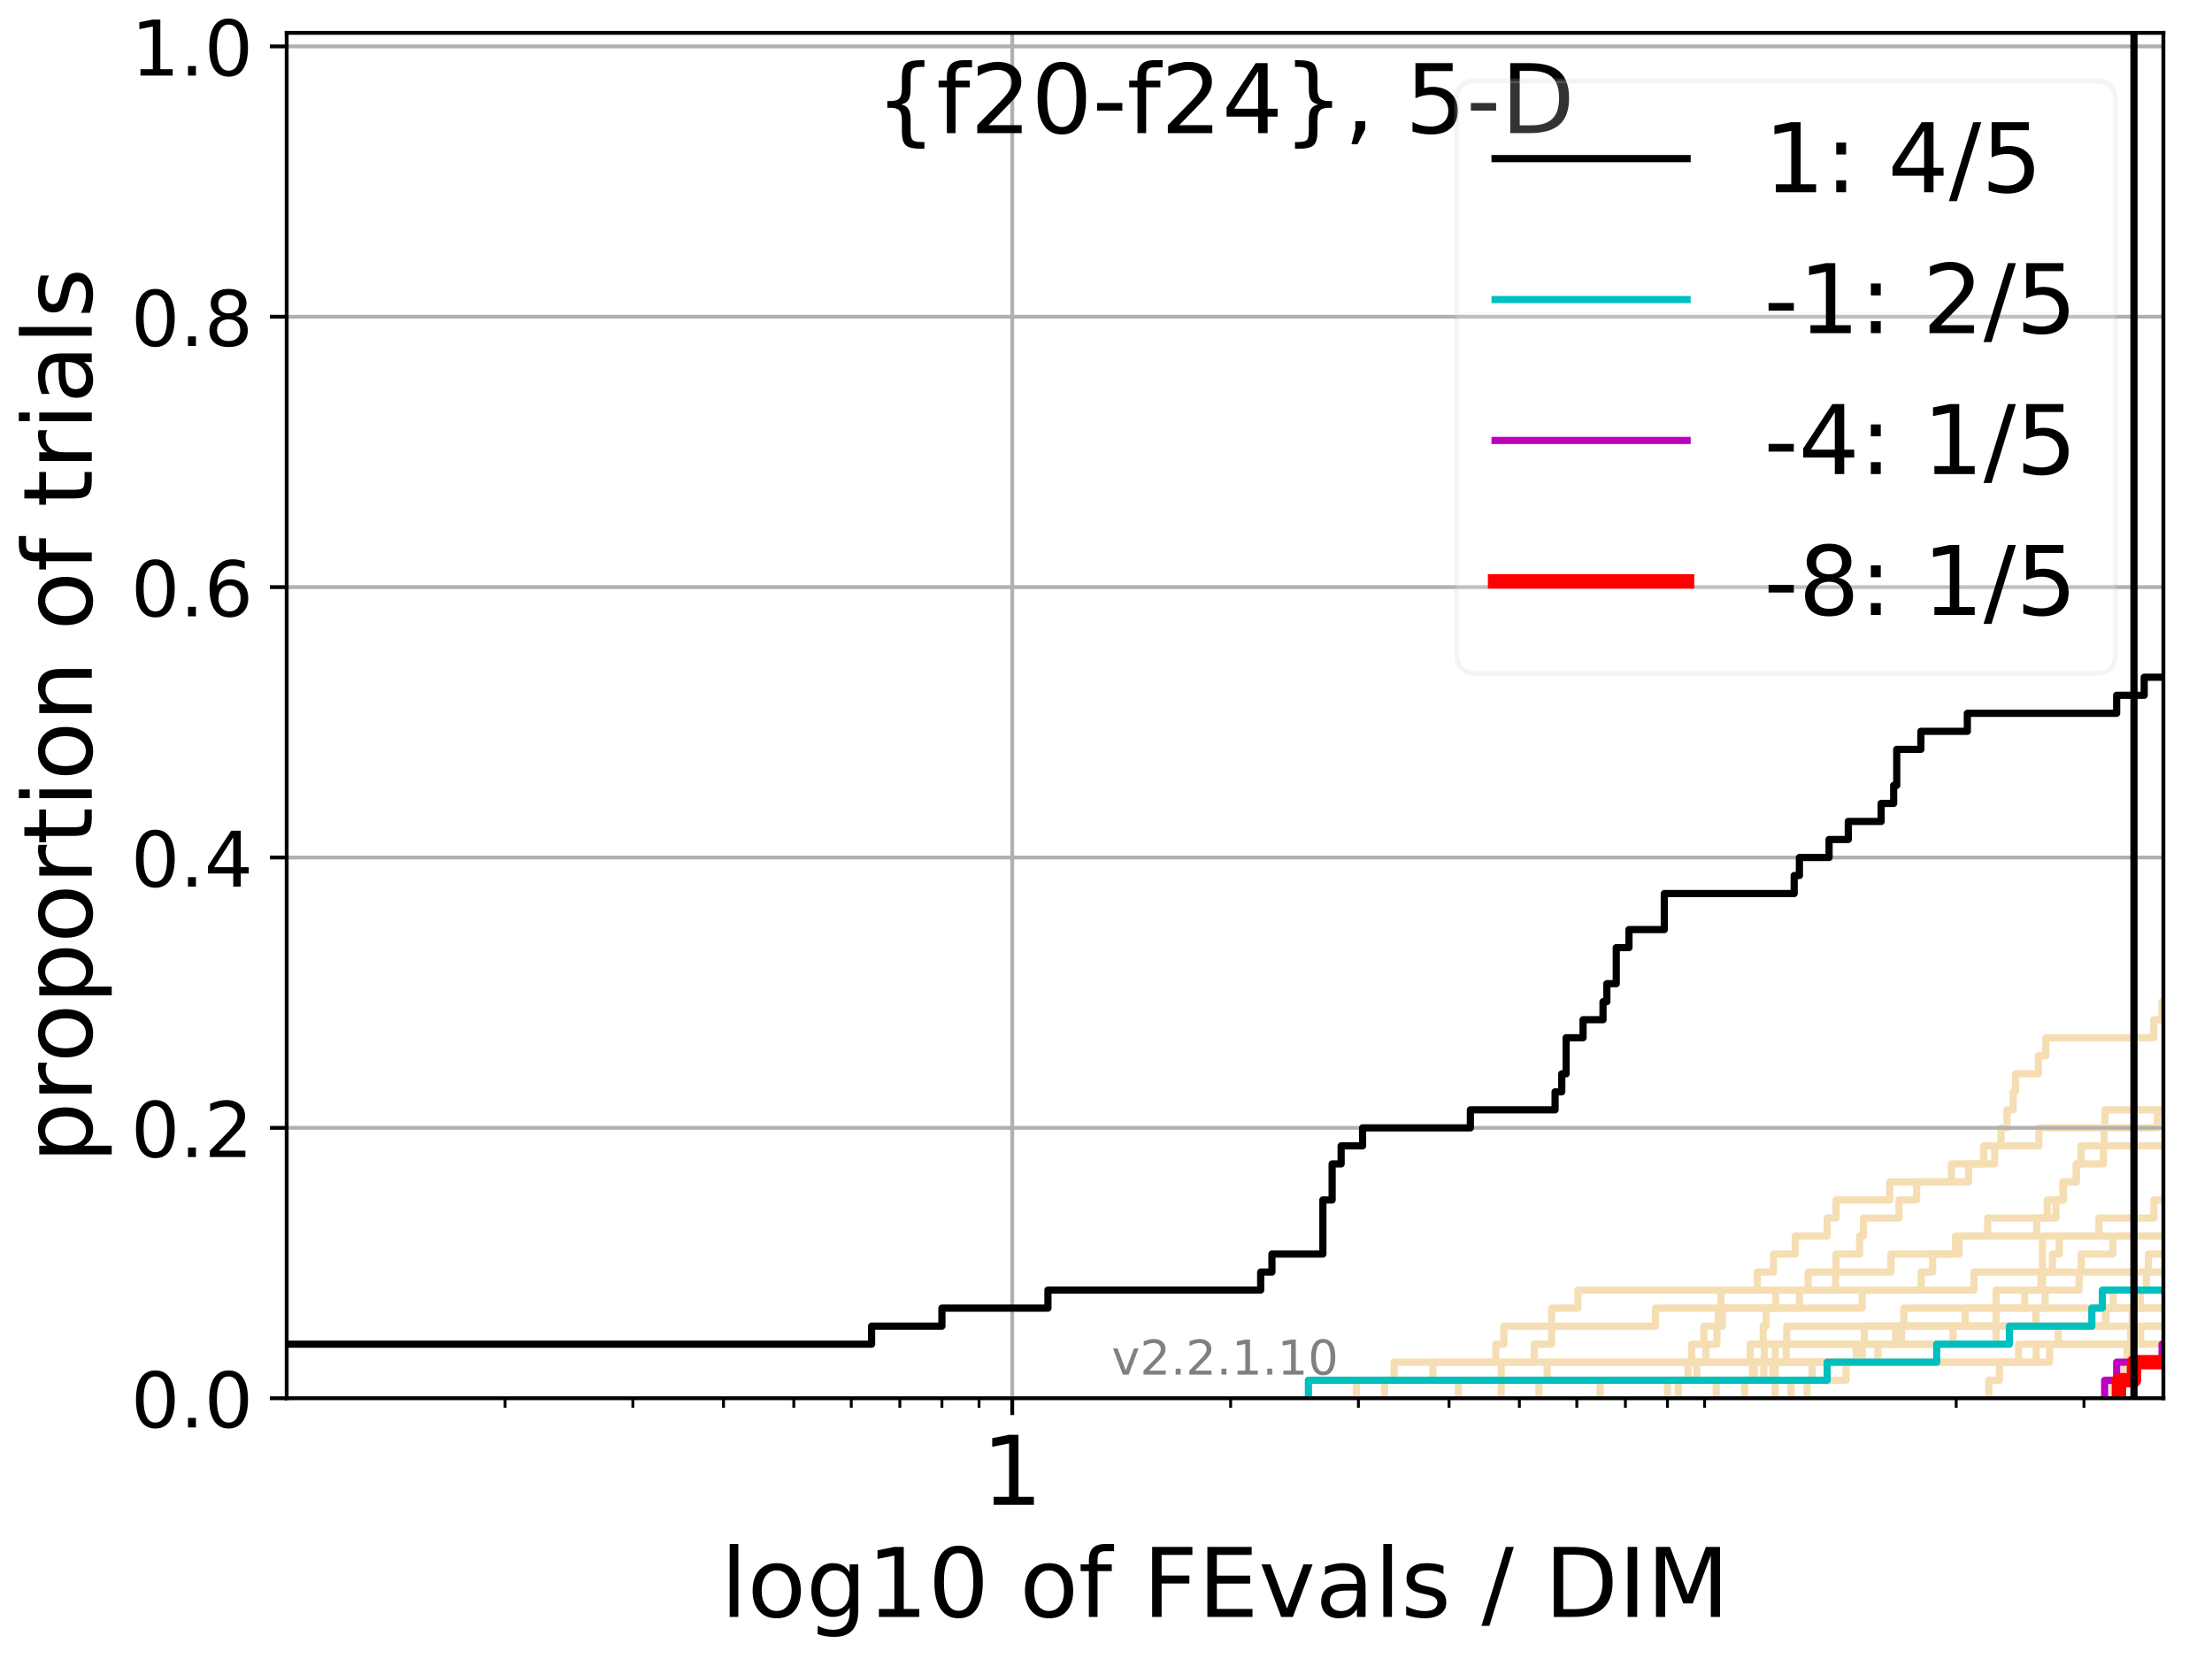 <?xml version="1.0" encoding="utf-8" standalone="no"?>
<!DOCTYPE svg PUBLIC "-//W3C//DTD SVG 1.1//EN"
  "http://www.w3.org/Graphics/SVG/1.1/DTD/svg11.dtd">
<!-- Created with matplotlib (http://matplotlib.org/) -->
<svg height="345.6pt" version="1.1" viewBox="0 0 460.8 345.6" width="460.8pt" xmlns="http://www.w3.org/2000/svg" xmlns:xlink="http://www.w3.org/1999/xlink">
 <defs>
  <style type="text/css">
*{stroke-linecap:butt;stroke-linejoin:round;}
  </style>
 </defs>
 <g id="figure_1">
  <g id="patch_1">
   <path d="M 0 345.6 
L 460.8 345.6 
L 460.8 0 
L 0 0 
z
" style="fill:#ffffff;"/>
  </g>
  <g id="axes_1">
   <g id="patch_2">
    <path d="M 59.72 291.28 
L 450.672 291.28 
L 450.672 6.845 
L 59.72 6.845 
z
" style="fill:#ffffff;"/>
   </g>
   <g id="line2d_1">
    <path clip-path="url(#p3cb63b7d0f)" d="M 347.364 291.28 
L 347.364 287.525 
L 353.471 287.525 
L 353.471 283.77 
L 355.387 283.77 
L 355.387 280.015 
L 357.67 280.015 
L 357.67 276.26 
L 357.95 276.26 
L 357.95 272.505 
L 358.506 272.505 
L 358.506 268.751 
L 366.084 268.751 
L 366.084 264.996 
L 369.451 264.996 
L 369.451 261.241 
L 373.98 261.241 
L 373.98 257.486 
L 380.633 257.486 
L 380.633 253.731 
L 382.485 253.731 
L 382.485 249.976 
L 393.679 249.976 
L 393.679 246.221 
L 406.519 246.221 
L 406.519 242.466 
L 415.534 242.466 
L 415.534 238.711 
L 416.856 238.711 
L 416.856 234.956 
L 418.097 234.956 
L 418.097 231.201 
L 419.37 231.201 
L 419.37 227.446 
L 419.861 227.446 
L 419.861 223.692 
L 424.632 223.692 
L 424.632 219.937 
L 426.181 219.937 
L 426.181 216.182 
L 448.669 216.182 
L 448.669 212.427 
L 450.365 212.427 
L 450.365 208.672 
L 452.45 208.672 
L 452.45 204.917 
L 456.866 204.917 
L 456.866 201.162 
L 461.8 201.162 
" style="fill:none;stroke:#f5deb3;stroke-linecap:square;stroke-width:1.5;"/>
   </g>
   <g id="line2d_2">
    <path clip-path="url(#p3cb63b7d0f)" style="fill:none;stroke:#f5deb3;stroke-linecap:square;stroke-width:1.5;"/>
   </g>
   <g id="line2d_3">
    <path clip-path="url(#p3cb63b7d0f)" d="M 282.542 291.28 
L 282.542 287.525 
L 290.42 287.525 
L 290.42 283.77 
L 352.416 283.77 
L 352.416 280.015 
L 354.95 280.015 
L 354.95 276.26 
L 358.783 276.26 
L 358.783 272.505 
L 369.918 272.505 
L 369.918 268.751 
L 376.659 268.751 
L 376.659 264.996 
L 382.485 264.996 
L 382.485 261.241 
L 387.39 261.241 
L 387.39 257.486 
L 388.188 257.486 
L 388.188 253.731 
L 395.596 253.731 
L 395.596 249.976 
L 399.269 249.976 
L 399.269 246.221 
L 410.086 246.221 
L 410.086 242.466 
L 413.228 242.466 
L 413.228 238.711 
L 424.733 238.711 
L 424.733 234.956 
L 438.486 234.956 
L 438.486 231.201 
L 453.305 231.201 
L 453.305 227.446 
L 461.8 227.446 
" style="fill:none;stroke:#f5deb3;stroke-linecap:square;stroke-width:1.5;"/>
   </g>
   <g id="line2d_4">
    <path clip-path="url(#p3cb63b7d0f)" d="M 333.329 291.28 
L 333.329 287.525 
L 367.427 287.525 
L 367.427 283.77 
L 367.548 283.77 
L 367.548 280.015 
L 372.205 280.015 
L 372.205 276.26 
L 424.125 276.26 
L 424.125 272.505 
L 426.033 272.505 
L 426.033 268.751 
L 433.112 268.751 
L 433.112 264.996 
L 433.555 264.996 
L 433.555 261.241 
L 440.144 261.241 
L 440.144 257.486 
L 458.758 257.486 
L 458.758 253.731 
L 461.207 253.731 
L 461.207 249.976 
L 461.8 249.976 
" style="fill:none;stroke:#f5deb3;stroke-linecap:square;stroke-width:1.5;"/>
   </g>
   <g id="line2d_5">
    <path clip-path="url(#p3cb63b7d0f)" style="fill:none;stroke:#f5deb3;stroke-linecap:square;stroke-width:1.5;"/>
   </g>
   <g id="line2d_6"/>
   <g id="line2d_7">
    <path clip-path="url(#p3cb63b7d0f)" d="M 373.099 291.28 
L 373.099 287.525 
L 384.566 287.525 
L 384.566 283.77 
L 387.923 283.77 
L 387.923 280.015 
L 394.884 280.015 
L 394.884 276.26 
L 409.388 276.26 
L 409.388 272.505 
L 461.8 272.505 
" style="fill:none;stroke:#f5deb3;stroke-linecap:square;stroke-width:1.5;"/>
   </g>
   <g id="line2d_8">
    <path clip-path="url(#p3cb63b7d0f)" style="fill:none;stroke:#f5deb3;stroke-linecap:square;stroke-width:1.5;"/>
   </g>
   <g id="line2d_9">
    <path clip-path="url(#p3cb63b7d0f)" d="M 357.53 291.28 
L 357.53 287.525 
L 365.464 287.525 
L 365.464 283.77 
L 386.673 283.77 
L 386.673 280.015 
L 388.364 280.015 
L 388.364 276.26 
L 452.351 276.26 
L 452.351 272.505 
L 460.097 272.505 
L 460.097 268.751 
L 461.8 268.751 
" style="fill:none;stroke:#f5deb3;stroke-linecap:square;stroke-width:1.5;"/>
   </g>
   <g id="line2d_10">
    <path clip-path="url(#p3cb63b7d0f)" style="fill:none;stroke:#f5deb3;stroke-linecap:square;stroke-width:1.5;"/>
   </g>
   <g id="line2d_11">
    <path clip-path="url(#p3cb63b7d0f)" style="fill:none;stroke:#f5deb3;stroke-linecap:square;stroke-width:1.5;"/>
   </g>
   <g id="line2d_12">
    <path clip-path="url(#p3cb63b7d0f)" d="M 363.44 291.28 
L 363.44 287.525 
L 369.334 287.525 
L 369.334 283.77 
L 372.093 283.77 
L 372.093 280.015 
L 396.144 280.015 
L 396.144 276.26 
L 396.611 276.26 
L 396.611 272.505 
L 421.79 272.505 
L 421.79 268.751 
L 425.186 268.751 
L 425.186 264.996 
L 427.55 264.996 
L 427.55 261.241 
L 428.985 261.241 
L 428.985 257.486 
L 437.246 257.486 
L 437.246 253.731 
L 448.704 253.731 
L 448.704 249.976 
L 452.185 249.976 
L 452.185 246.221 
L 454.727 246.221 
L 454.727 242.466 
L 457.91 242.466 
L 457.91 238.711 
L 458.093 238.711 
L 458.093 234.956 
L 458.456 234.956 
L 458.456 231.201 
L 461.64 231.201 
L 461.64 227.446 
L 461.8 227.446 
" style="fill:none;stroke:#f5deb3;stroke-linecap:square;stroke-width:1.5;"/>
   </g>
   <g id="line2d_13">
    <path clip-path="url(#p3cb63b7d0f)" style="fill:none;stroke:#f5deb3;stroke-linecap:square;stroke-width:1.5;"/>
   </g>
   <g id="line2d_14">
    <path clip-path="url(#p3cb63b7d0f)" d="M 303.805 291.28 
L 303.805 287.525 
L 322.29 287.525 
L 322.29 283.77 
L 420.51 283.77 
L 420.51 280.015 
L 461.8 280.015 
" style="fill:none;stroke:#f5deb3;stroke-linecap:square;stroke-width:1.5;"/>
   </g>
   <g id="line2d_15">
    <path clip-path="url(#p3cb63b7d0f)" style="fill:none;stroke:#f5deb3;stroke-linecap:square;stroke-width:1.5;"/>
   </g>
   <g id="line2d_16">
    <path clip-path="url(#p3cb63b7d0f)" style="fill:none;stroke:#f5deb3;stroke-linecap:square;stroke-width:1.5;"/>
   </g>
   <g id="line2d_17">
    <path clip-path="url(#p3cb63b7d0f)" style="fill:none;stroke:#f5deb3;stroke-linecap:square;stroke-width:1.5;"/>
   </g>
   <g id="line2d_18">
    <path clip-path="url(#p3cb63b7d0f)" d="M 320.584 291.28 
L 320.584 287.525 
L 351.652 287.525 
L 351.652 283.77 
L 364.586 283.77 
L 364.586 280.015 
L 367.306 280.015 
L 367.306 276.26 
L 367.909 276.26 
L 367.909 272.505 
L 387.923 272.505 
L 387.923 268.751 
L 400.229 268.751 
L 400.229 264.996 
L 402.606 264.996 
L 402.606 261.241 
L 407.38 261.241 
L 407.38 257.486 
L 414.065 257.486 
L 414.065 253.731 
L 428.272 253.731 
L 428.272 249.976 
L 429.738 249.976 
L 429.738 246.221 
L 432.532 246.221 
L 432.532 242.466 
L 433.511 242.466 
L 433.511 238.711 
L 452.715 238.711 
L 452.715 234.956 
L 455.617 234.956 
L 455.617 231.201 
L 456.307 231.201 
L 456.307 227.446 
L 457.114 227.446 
L 457.114 223.692 
L 458.758 223.692 
L 458.758 219.937 
L 461.8 219.937 
" style="fill:none;stroke:#f5deb3;stroke-linecap:square;stroke-width:1.5;"/>
   </g>
   <g id="line2d_19">
    <path clip-path="url(#p3cb63b7d0f)" d="M 0 0 
" style="fill:none;stroke:#f5deb3;stroke-linecap:square;stroke-width:1.5;"/>
   </g>
   <g id="line2d_20">
    <path clip-path="url(#p3cb63b7d0f)" d="M 312.729 291.28 
L 312.729 287.525 
L 312.729 287.525 
L 312.729 283.77 
L 319.59 283.77 
L 319.59 280.015 
L 323.244 280.015 
L 323.244 276.26 
L 344.855 276.26 
L 344.855 272.505 
L 374.849 272.505 
L 374.849 268.751 
L 382.388 268.751 
L 382.388 264.996 
L 393.922 264.996 
L 393.922 261.241 
L 408.099 261.241 
L 408.099 257.486 
L 424.277 257.486 
L 424.277 253.731 
L 426.477 253.731 
L 426.477 249.976 
L 429.879 249.976 
L 429.879 246.221 
L 432.532 246.221 
L 432.532 242.466 
L 438.158 242.466 
L 438.158 238.711 
L 438.322 238.711 
L 438.322 234.956 
L 449.401 234.956 
L 449.401 231.201 
L 454.632 231.201 
L 454.632 227.446 
L 455.806 227.446 
L 455.806 223.692 
L 456.99 223.692 
L 456.99 219.937 
L 458.667 219.937 
L 458.667 216.182 
L 461.8 216.182 
" style="fill:none;stroke:#f5deb3;stroke-linecap:square;stroke-width:1.5;"/>
   </g>
   <g id="line2d_21">
    <path clip-path="url(#p3cb63b7d0f)" style="fill:none;stroke:#f5deb3;stroke-linecap:square;stroke-width:1.5;"/>
   </g>
   <g id="line2d_22">
    <path clip-path="url(#p3cb63b7d0f)" d="M 288.437 291.28 
L 288.437 287.525 
L 298.498 287.525 
L 298.498 283.77 
L 311.607 283.77 
L 311.607 280.015 
L 313.283 280.015 
L 313.283 276.26 
L 323.244 276.26 
L 323.244 272.505 
L 328.699 272.505 
L 328.699 268.751 
L 411.212 268.751 
L 411.212 264.996 
L 452.45 264.996 
L 452.45 261.241 
L 455.806 261.241 
L 455.806 257.486 
L 461.8 257.486 
" style="fill:none;stroke:#f5deb3;stroke-linecap:square;stroke-width:1.5;"/>
   </g>
   <g id="line2d_23">
    <path clip-path="url(#p3cb63b7d0f)" style="fill:none;stroke:#f5deb3;stroke-linecap:square;stroke-width:1.5;"/>
   </g>
   <g id="line2d_24">
    <path clip-path="url(#p3cb63b7d0f)" d="M 414.302 291.28 
L 414.302 287.525 
L 416.514 287.525 
L 416.514 283.77 
L 426.967 283.77 
L 426.967 280.015 
L 428.748 280.015 
L 428.748 276.26 
L 438.731 276.26 
L 438.731 272.505 
L 440.224 272.505 
L 440.224 268.751 
L 455.205 268.751 
L 455.205 264.996 
L 461.8 264.996 
" style="fill:none;stroke:#f5deb3;stroke-linecap:square;stroke-width:1.5;"/>
   </g>
   <g id="line2d_25">
    <path clip-path="url(#p3cb63b7d0f)" style="fill:none;stroke:#f5deb3;stroke-linecap:square;stroke-width:1.5;"/>
   </g>
   <g id="line2d_26">
    <path clip-path="url(#p3cb63b7d0f)" d="M 440.144 291.28 
L 440.144 287.525 
L 442.535 287.525 
L 442.535 283.77 
L 443.11 283.77 
L 443.11 280.015 
L 443.869 280.015 
L 443.869 276.26 
L 444.17 276.26 
L 444.17 272.505 
L 445.875 272.505 
L 445.875 268.751 
L 447.108 268.751 
L 447.108 264.996 
L 447.537 264.996 
L 447.537 261.241 
L 452.813 261.241 
L 452.813 257.486 
L 461.8 257.486 
" style="fill:none;stroke:#f5deb3;stroke-linecap:square;stroke-width:1.5;"/>
   </g>
   <g id="line2d_27">
    <path clip-path="url(#p3cb63b7d0f)" d="M 349.622 291.28 
L 349.622 287.525 
L 365.089 287.525 
L 365.089 283.77 
L 424.175 283.77 
L 424.175 280.015 
L 445.949 280.015 
L 445.949 276.26 
L 461.8 276.26 
" style="fill:none;stroke:#f5deb3;stroke-linecap:square;stroke-width:1.5;"/>
   </g>
   <g id="line2d_28">
    <path clip-path="url(#p3cb63b7d0f)" d="M 376.449 291.28 
L 376.449 287.525 
L 377.494 287.525 
L 377.494 283.77 
L 391.202 283.77 
L 391.202 280.015 
L 406.851 280.015 
L 406.851 276.26 
L 438.568 276.26 
L 438.568 272.505 
L 461.8 272.505 
" style="fill:none;stroke:#f5deb3;stroke-linecap:square;stroke-width:1.5;"/>
   </g>
   <g id="line2d_29">
    <path clip-path="url(#p3cb63b7d0f)" d="M 369.802 291.28 
L 369.802 287.525 
L 369.802 287.525 
L 369.802 283.77 
L 369.802 283.77 
L 369.802 280.015 
L 415.824 280.015 
L 415.824 276.26 
L 415.824 276.26 
L 415.824 272.505 
L 415.824 272.505 
L 415.824 268.751 
L 425.486 268.751 
L 425.486 264.996 
L 425.486 264.996 
L 425.486 261.241 
L 425.486 261.241 
L 425.486 257.486 
L 461.8 257.486 
" style="fill:none;stroke:#f5deb3;stroke-linecap:square;stroke-width:1.5;"/>
   </g>
   <g id="line2d_30">
    <path clip-path="url(#p3cb63b7d0f)" style="fill:none;stroke:#f5deb3;stroke-linecap:square;stroke-width:1.5;"/>
   </g>
   <g id="matplotlib.axis_1">
    <g id="xtick_1">
     <g id="line2d_31">
      <path clip-path="url(#p3cb63b7d0f)" d="M 210.866 291.28 
L 210.866 6.845 
" style="fill:none;stroke:#b0b0b0;stroke-linecap:square;stroke-width:0.8;"/>
     </g>
     <g id="line2d_32">
      <defs>
       <path d="M 0 0 
L 0 3.5 
" id="m3442f88f45" style="stroke:#000000;stroke-width:0.8;"/>
      </defs>
      <g>
       <use style="stroke:#000000;stroke-width:0.8;" x="210.866" xlink:href="#m3442f88f45" y="291.28"/>
      </g>
     </g>
     <g id="text_1">
      <!-- 1 -->
      <defs>
       <path d="M 12.406 8.297 
L 28.516 8.297 
L 28.516 63.922 
L 10.984 60.406 
L 10.984 69.391 
L 28.422 72.906 
L 38.281 72.906 
L 38.281 8.297 
L 54.391 8.297 
L 54.391 0 
L 12.406 0 
z
" id="DejaVuSans-31"/>
      </defs>
      <g transform="translate(204.503 313.477)scale(0.2 -0.2)">
       <use xlink:href="#DejaVuSans-31"/>
      </g>
     </g>
    </g>
    <g id="xtick_2">
     <g id="line2d_33">
      <defs>
       <path d="M 0 0 
L 0 2 
" id="m012c7cde18" style="stroke:#000000;stroke-width:0.6;"/>
      </defs>
      <g>
       <use style="stroke:#000000;stroke-width:0.6;" x="105.219" xlink:href="#m012c7cde18" y="291.28"/>
      </g>
     </g>
    </g>
    <g id="xtick_3">
     <g id="line2d_34">
      <g>
       <use style="stroke:#000000;stroke-width:0.6;" x="131.835" xlink:href="#m012c7cde18" y="291.28"/>
      </g>
     </g>
    </g>
    <g id="xtick_4">
     <g id="line2d_35">
      <g>
       <use style="stroke:#000000;stroke-width:0.6;" x="150.719" xlink:href="#m012c7cde18" y="291.28"/>
      </g>
     </g>
    </g>
    <g id="xtick_5">
     <g id="line2d_36">
      <g>
       <use style="stroke:#000000;stroke-width:0.6;" x="165.366" xlink:href="#m012c7cde18" y="291.28"/>
      </g>
     </g>
    </g>
    <g id="xtick_6">
     <g id="line2d_37">
      <g>
       <use style="stroke:#000000;stroke-width:0.6;" x="177.334" xlink:href="#m012c7cde18" y="291.28"/>
      </g>
     </g>
    </g>
    <g id="xtick_7">
     <g id="line2d_38">
      <g>
       <use style="stroke:#000000;stroke-width:0.6;" x="187.453" xlink:href="#m012c7cde18" y="291.28"/>
      </g>
     </g>
    </g>
    <g id="xtick_8">
     <g id="line2d_39">
      <g>
       <use style="stroke:#000000;stroke-width:0.6;" x="196.218" xlink:href="#m012c7cde18" y="291.28"/>
      </g>
     </g>
    </g>
    <g id="xtick_9">
     <g id="line2d_40">
      <g>
       <use style="stroke:#000000;stroke-width:0.6;" x="203.95" xlink:href="#m012c7cde18" y="291.28"/>
      </g>
     </g>
    </g>
    <g id="xtick_10">
     <g id="line2d_41">
      <g>
       <use style="stroke:#000000;stroke-width:0.6;" x="256.365" xlink:href="#m012c7cde18" y="291.28"/>
      </g>
     </g>
    </g>
    <g id="xtick_11">
     <g id="line2d_42">
      <g>
       <use style="stroke:#000000;stroke-width:0.6;" x="282.981" xlink:href="#m012c7cde18" y="291.28"/>
      </g>
     </g>
    </g>
    <g id="xtick_12">
     <g id="line2d_43">
      <g>
       <use style="stroke:#000000;stroke-width:0.6;" x="301.865" xlink:href="#m012c7cde18" y="291.28"/>
      </g>
     </g>
    </g>
    <g id="xtick_13">
     <g id="line2d_44">
      <g>
       <use style="stroke:#000000;stroke-width:0.6;" x="316.512" xlink:href="#m012c7cde18" y="291.28"/>
      </g>
     </g>
    </g>
    <g id="xtick_14">
     <g id="line2d_45">
      <g>
       <use style="stroke:#000000;stroke-width:0.6;" x="328.48" xlink:href="#m012c7cde18" y="291.28"/>
      </g>
     </g>
    </g>
    <g id="xtick_15">
     <g id="line2d_46">
      <g>
       <use style="stroke:#000000;stroke-width:0.6;" x="338.599" xlink:href="#m012c7cde18" y="291.28"/>
      </g>
     </g>
    </g>
    <g id="xtick_16">
     <g id="line2d_47">
      <g>
       <use style="stroke:#000000;stroke-width:0.6;" x="347.364" xlink:href="#m012c7cde18" y="291.28"/>
      </g>
     </g>
    </g>
    <g id="xtick_17">
     <g id="line2d_48">
      <g>
       <use style="stroke:#000000;stroke-width:0.6;" x="355.096" xlink:href="#m012c7cde18" y="291.28"/>
      </g>
     </g>
    </g>
    <g id="xtick_18">
     <g id="line2d_49">
      <g>
       <use style="stroke:#000000;stroke-width:0.6;" x="407.511" xlink:href="#m012c7cde18" y="291.28"/>
      </g>
     </g>
    </g>
    <g id="xtick_19">
     <g id="line2d_50">
      <g>
       <use style="stroke:#000000;stroke-width:0.6;" x="434.127" xlink:href="#m012c7cde18" y="291.28"/>
      </g>
     </g>
    </g>
    <g id="text_2">
     <!-- log10 of FEvals / DIM -->
     <defs>
      <path d="M 9.422 75.984 
L 18.406 75.984 
L 18.406 0 
L 9.422 0 
z
" id="DejaVuSans-6c"/>
      <path d="M 30.609 48.391 
Q 23.391 48.391 19.188 42.75 
Q 14.984 37.109 14.984 27.297 
Q 14.984 17.484 19.156 11.844 
Q 23.344 6.203 30.609 6.203 
Q 37.797 6.203 41.984 11.859 
Q 46.188 17.531 46.188 27.297 
Q 46.188 37.016 41.984 42.703 
Q 37.797 48.391 30.609 48.391 
z
M 30.609 56 
Q 42.328 56 49.016 48.375 
Q 55.719 40.766 55.719 27.297 
Q 55.719 13.875 49.016 6.219 
Q 42.328 -1.422 30.609 -1.422 
Q 18.844 -1.422 12.172 6.219 
Q 5.516 13.875 5.516 27.297 
Q 5.516 40.766 12.172 48.375 
Q 18.844 56 30.609 56 
z
" id="DejaVuSans-6f"/>
      <path d="M 45.406 27.984 
Q 45.406 37.75 41.375 43.109 
Q 37.359 48.484 30.078 48.484 
Q 22.859 48.484 18.828 43.109 
Q 14.797 37.75 14.797 27.984 
Q 14.797 18.266 18.828 12.891 
Q 22.859 7.516 30.078 7.516 
Q 37.359 7.516 41.375 12.891 
Q 45.406 18.266 45.406 27.984 
z
M 54.391 6.781 
Q 54.391 -7.172 48.188 -13.984 
Q 42 -20.797 29.203 -20.797 
Q 24.469 -20.797 20.266 -20.094 
Q 16.062 -19.391 12.109 -17.922 
L 12.109 -9.188 
Q 16.062 -11.328 19.922 -12.344 
Q 23.781 -13.375 27.781 -13.375 
Q 36.625 -13.375 41.016 -8.766 
Q 45.406 -4.156 45.406 5.172 
L 45.406 9.625 
Q 42.625 4.781 38.281 2.391 
Q 33.938 0 27.875 0 
Q 17.828 0 11.672 7.656 
Q 5.516 15.328 5.516 27.984 
Q 5.516 40.672 11.672 48.328 
Q 17.828 56 27.875 56 
Q 33.938 56 38.281 53.609 
Q 42.625 51.219 45.406 46.391 
L 45.406 54.688 
L 54.391 54.688 
z
" id="DejaVuSans-67"/>
      <path d="M 31.781 66.406 
Q 24.172 66.406 20.328 58.906 
Q 16.5 51.422 16.5 36.375 
Q 16.5 21.391 20.328 13.891 
Q 24.172 6.391 31.781 6.391 
Q 39.453 6.391 43.281 13.891 
Q 47.125 21.391 47.125 36.375 
Q 47.125 51.422 43.281 58.906 
Q 39.453 66.406 31.781 66.406 
z
M 31.781 74.219 
Q 44.047 74.219 50.516 64.516 
Q 56.984 54.828 56.984 36.375 
Q 56.984 17.969 50.516 8.266 
Q 44.047 -1.422 31.781 -1.422 
Q 19.531 -1.422 13.062 8.266 
Q 6.594 17.969 6.594 36.375 
Q 6.594 54.828 13.062 64.516 
Q 19.531 74.219 31.781 74.219 
z
" id="DejaVuSans-30"/>
      <path id="DejaVuSans-20"/>
      <path d="M 37.109 75.984 
L 37.109 68.5 
L 28.516 68.5 
Q 23.688 68.5 21.797 66.547 
Q 19.922 64.594 19.922 59.516 
L 19.922 54.688 
L 34.719 54.688 
L 34.719 47.703 
L 19.922 47.703 
L 19.922 0 
L 10.891 0 
L 10.891 47.703 
L 2.297 47.703 
L 2.297 54.688 
L 10.891 54.688 
L 10.891 58.5 
Q 10.891 67.625 15.141 71.797 
Q 19.391 75.984 28.609 75.984 
z
" id="DejaVuSans-66"/>
      <path d="M 9.812 72.906 
L 51.703 72.906 
L 51.703 64.594 
L 19.672 64.594 
L 19.672 43.109 
L 48.578 43.109 
L 48.578 34.812 
L 19.672 34.812 
L 19.672 0 
L 9.812 0 
z
" id="DejaVuSans-46"/>
      <path d="M 9.812 72.906 
L 55.906 72.906 
L 55.906 64.594 
L 19.672 64.594 
L 19.672 43.016 
L 54.391 43.016 
L 54.391 34.719 
L 19.672 34.719 
L 19.672 8.297 
L 56.781 8.297 
L 56.781 0 
L 9.812 0 
z
" id="DejaVuSans-45"/>
      <path d="M 2.984 54.688 
L 12.5 54.688 
L 29.594 8.797 
L 46.688 54.688 
L 56.203 54.688 
L 35.688 0 
L 23.484 0 
z
" id="DejaVuSans-76"/>
      <path d="M 34.281 27.484 
Q 23.391 27.484 19.188 25 
Q 14.984 22.516 14.984 16.5 
Q 14.984 11.719 18.141 8.906 
Q 21.297 6.109 26.703 6.109 
Q 34.188 6.109 38.703 11.406 
Q 43.219 16.703 43.219 25.484 
L 43.219 27.484 
z
M 52.203 31.203 
L 52.203 0 
L 43.219 0 
L 43.219 8.297 
Q 40.141 3.328 35.547 0.953 
Q 30.953 -1.422 24.312 -1.422 
Q 15.922 -1.422 10.953 3.297 
Q 6 8.016 6 15.922 
Q 6 25.141 12.172 29.828 
Q 18.359 34.516 30.609 34.516 
L 43.219 34.516 
L 43.219 35.406 
Q 43.219 41.609 39.141 45 
Q 35.062 48.391 27.688 48.391 
Q 23 48.391 18.547 47.266 
Q 14.109 46.141 10.016 43.891 
L 10.016 52.203 
Q 14.938 54.109 19.578 55.047 
Q 24.219 56 28.609 56 
Q 40.484 56 46.344 49.844 
Q 52.203 43.703 52.203 31.203 
z
" id="DejaVuSans-61"/>
      <path d="M 44.281 53.078 
L 44.281 44.578 
Q 40.484 46.531 36.375 47.5 
Q 32.281 48.484 27.875 48.484 
Q 21.188 48.484 17.844 46.438 
Q 14.5 44.391 14.5 40.281 
Q 14.5 37.156 16.891 35.375 
Q 19.281 33.594 26.516 31.984 
L 29.594 31.297 
Q 39.156 29.25 43.188 25.516 
Q 47.219 21.781 47.219 15.094 
Q 47.219 7.469 41.188 3.016 
Q 35.156 -1.422 24.609 -1.422 
Q 20.219 -1.422 15.453 -0.562 
Q 10.688 0.297 5.422 2 
L 5.422 11.281 
Q 10.406 8.688 15.234 7.391 
Q 20.062 6.109 24.812 6.109 
Q 31.156 6.109 34.562 8.281 
Q 37.984 10.453 37.984 14.406 
Q 37.984 18.062 35.516 20.016 
Q 33.062 21.969 24.703 23.781 
L 21.578 24.516 
Q 13.234 26.266 9.516 29.906 
Q 5.812 33.547 5.812 39.891 
Q 5.812 47.609 11.281 51.797 
Q 16.75 56 26.812 56 
Q 31.781 56 36.172 55.266 
Q 40.578 54.547 44.281 53.078 
z
" id="DejaVuSans-73"/>
      <path d="M 25.391 72.906 
L 33.688 72.906 
L 8.297 -9.281 
L 0 -9.281 
z
" id="DejaVuSans-2f"/>
      <path d="M 19.672 64.797 
L 19.672 8.109 
L 31.594 8.109 
Q 46.688 8.109 53.688 14.938 
Q 60.688 21.781 60.688 36.531 
Q 60.688 51.172 53.688 57.984 
Q 46.688 64.797 31.594 64.797 
z
M 9.812 72.906 
L 30.078 72.906 
Q 51.266 72.906 61.172 64.094 
Q 71.094 55.281 71.094 36.531 
Q 71.094 17.672 61.125 8.828 
Q 51.172 0 30.078 0 
L 9.812 0 
z
" id="DejaVuSans-44"/>
      <path d="M 9.812 72.906 
L 19.672 72.906 
L 19.672 0 
L 9.812 0 
z
" id="DejaVuSans-49"/>
      <path d="M 9.812 72.906 
L 24.516 72.906 
L 43.109 23.297 
L 61.812 72.906 
L 76.516 72.906 
L 76.516 0 
L 66.891 0 
L 66.891 64.016 
L 48.094 14.016 
L 38.188 14.016 
L 19.391 64.016 
L 19.391 0 
L 9.812 0 
z
" id="DejaVuSans-4d"/>
     </defs>
     <g transform="translate(150.123 336.833)scale(0.2 -0.2)">
      <use xlink:href="#DejaVuSans-6c"/>
      <use x="27.783" xlink:href="#DejaVuSans-6f"/>
      <use x="88.965" xlink:href="#DejaVuSans-67"/>
      <use x="152.441" xlink:href="#DejaVuSans-31"/>
      <use x="216.064" xlink:href="#DejaVuSans-30"/>
      <use x="279.688" xlink:href="#DejaVuSans-20"/>
      <use x="311.475" xlink:href="#DejaVuSans-6f"/>
      <use x="372.656" xlink:href="#DejaVuSans-66"/>
      <use x="407.861" xlink:href="#DejaVuSans-20"/>
      <use x="439.648" xlink:href="#DejaVuSans-46"/>
      <use x="497.168" xlink:href="#DejaVuSans-45"/>
      <use x="560.352" xlink:href="#DejaVuSans-76"/>
      <use x="619.531" xlink:href="#DejaVuSans-61"/>
      <use x="680.811" xlink:href="#DejaVuSans-6c"/>
      <use x="708.594" xlink:href="#DejaVuSans-73"/>
      <use x="760.693" xlink:href="#DejaVuSans-20"/>
      <use x="792.48" xlink:href="#DejaVuSans-2f"/>
      <use x="826.172" xlink:href="#DejaVuSans-20"/>
      <use x="857.959" xlink:href="#DejaVuSans-44"/>
      <use x="934.961" xlink:href="#DejaVuSans-49"/>
      <use x="964.453" xlink:href="#DejaVuSans-4d"/>
     </g>
    </g>
   </g>
   <g id="matplotlib.axis_2">
    <g id="ytick_1">
     <g id="line2d_51">
      <path clip-path="url(#p3cb63b7d0f)" d="M 59.72 291.28 
L 450.672 291.28 
" style="fill:none;stroke:#b0b0b0;stroke-linecap:square;stroke-width:0.8;"/>
     </g>
     <g id="line2d_52">
      <defs>
       <path d="M 0 0 
L -3.5 0 
" id="ma804a3b1bf" style="stroke:#000000;stroke-width:0.8;"/>
      </defs>
      <g>
       <use style="stroke:#000000;stroke-width:0.8;" x="59.72" xlink:href="#ma804a3b1bf" y="291.28"/>
      </g>
     </g>
     <g id="text_3">
      <!-- 0.0 -->
      <defs>
       <path d="M 10.688 12.406 
L 21 12.406 
L 21 0 
L 10.688 0 
z
" id="DejaVuSans-2e"/>
      </defs>
      <g transform="translate(27.275 297.359)scale(0.16 -0.16)">
       <use xlink:href="#DejaVuSans-30"/>
       <use x="63.623" xlink:href="#DejaVuSans-2e"/>
       <use x="95.41" xlink:href="#DejaVuSans-30"/>
      </g>
     </g>
    </g>
    <g id="ytick_2">
     <g id="line2d_53">
      <path clip-path="url(#p3cb63b7d0f)" d="M 59.72 234.956 
L 450.672 234.956 
" style="fill:none;stroke:#b0b0b0;stroke-linecap:square;stroke-width:0.8;"/>
     </g>
     <g id="line2d_54">
      <g>
       <use style="stroke:#000000;stroke-width:0.8;" x="59.72" xlink:href="#ma804a3b1bf" y="234.956"/>
      </g>
     </g>
     <g id="text_4">
      <!-- 0.2 -->
      <defs>
       <path d="M 19.188 8.297 
L 53.609 8.297 
L 53.609 0 
L 7.328 0 
L 7.328 8.297 
Q 12.938 14.109 22.625 23.891 
Q 32.328 33.688 34.812 36.531 
Q 39.547 41.844 41.422 45.531 
Q 43.312 49.219 43.312 52.781 
Q 43.312 58.594 39.234 62.25 
Q 35.156 65.922 28.609 65.922 
Q 23.969 65.922 18.812 64.312 
Q 13.672 62.703 7.812 59.422 
L 7.812 69.391 
Q 13.766 71.781 18.938 73 
Q 24.125 74.219 28.422 74.219 
Q 39.75 74.219 46.484 68.547 
Q 53.219 62.891 53.219 53.422 
Q 53.219 48.922 51.531 44.891 
Q 49.859 40.875 45.406 35.406 
Q 44.188 33.984 37.641 27.219 
Q 31.109 20.453 19.188 8.297 
z
" id="DejaVuSans-32"/>
      </defs>
      <g transform="translate(27.275 241.035)scale(0.16 -0.16)">
       <use xlink:href="#DejaVuSans-30"/>
       <use x="63.623" xlink:href="#DejaVuSans-2e"/>
       <use x="95.41" xlink:href="#DejaVuSans-32"/>
      </g>
     </g>
    </g>
    <g id="ytick_3">
     <g id="line2d_55">
      <path clip-path="url(#p3cb63b7d0f)" d="M 59.72 178.633 
L 450.672 178.633 
" style="fill:none;stroke:#b0b0b0;stroke-linecap:square;stroke-width:0.8;"/>
     </g>
     <g id="line2d_56">
      <g>
       <use style="stroke:#000000;stroke-width:0.8;" x="59.72" xlink:href="#ma804a3b1bf" y="178.633"/>
      </g>
     </g>
     <g id="text_5">
      <!-- 0.4 -->
      <defs>
       <path d="M 37.797 64.312 
L 12.891 25.391 
L 37.797 25.391 
z
M 35.203 72.906 
L 47.609 72.906 
L 47.609 25.391 
L 58.016 25.391 
L 58.016 17.188 
L 47.609 17.188 
L 47.609 0 
L 37.797 0 
L 37.797 17.188 
L 4.891 17.188 
L 4.891 26.703 
z
" id="DejaVuSans-34"/>
      </defs>
      <g transform="translate(27.275 184.711)scale(0.16 -0.16)">
       <use xlink:href="#DejaVuSans-30"/>
       <use x="63.623" xlink:href="#DejaVuSans-2e"/>
       <use x="95.41" xlink:href="#DejaVuSans-34"/>
      </g>
     </g>
    </g>
    <g id="ytick_4">
     <g id="line2d_57">
      <path clip-path="url(#p3cb63b7d0f)" d="M 59.72 122.309 
L 450.672 122.309 
" style="fill:none;stroke:#b0b0b0;stroke-linecap:square;stroke-width:0.8;"/>
     </g>
     <g id="line2d_58">
      <g>
       <use style="stroke:#000000;stroke-width:0.8;" x="59.72" xlink:href="#ma804a3b1bf" y="122.309"/>
      </g>
     </g>
     <g id="text_6">
      <!-- 0.6 -->
      <defs>
       <path d="M 33.016 40.375 
Q 26.375 40.375 22.484 35.828 
Q 18.609 31.297 18.609 23.391 
Q 18.609 15.531 22.484 10.953 
Q 26.375 6.391 33.016 6.391 
Q 39.656 6.391 43.531 10.953 
Q 47.406 15.531 47.406 23.391 
Q 47.406 31.297 43.531 35.828 
Q 39.656 40.375 33.016 40.375 
z
M 52.594 71.297 
L 52.594 62.312 
Q 48.875 64.062 45.094 64.984 
Q 41.312 65.922 37.594 65.922 
Q 27.828 65.922 22.672 59.328 
Q 17.531 52.734 16.797 39.406 
Q 19.672 43.656 24.016 45.922 
Q 28.375 48.188 33.594 48.188 
Q 44.578 48.188 50.953 41.516 
Q 57.328 34.859 57.328 23.391 
Q 57.328 12.156 50.688 5.359 
Q 44.047 -1.422 33.016 -1.422 
Q 20.359 -1.422 13.672 8.266 
Q 6.984 17.969 6.984 36.375 
Q 6.984 53.656 15.188 63.938 
Q 23.391 74.219 37.203 74.219 
Q 40.922 74.219 44.703 73.484 
Q 48.484 72.75 52.594 71.297 
z
" id="DejaVuSans-36"/>
      </defs>
      <g transform="translate(27.275 128.388)scale(0.16 -0.16)">
       <use xlink:href="#DejaVuSans-30"/>
       <use x="63.623" xlink:href="#DejaVuSans-2e"/>
       <use x="95.41" xlink:href="#DejaVuSans-36"/>
      </g>
     </g>
    </g>
    <g id="ytick_5">
     <g id="line2d_59">
      <path clip-path="url(#p3cb63b7d0f)" d="M 59.72 65.985 
L 450.672 65.985 
" style="fill:none;stroke:#b0b0b0;stroke-linecap:square;stroke-width:0.8;"/>
     </g>
     <g id="line2d_60">
      <g>
       <use style="stroke:#000000;stroke-width:0.8;" x="59.72" xlink:href="#ma804a3b1bf" y="65.985"/>
      </g>
     </g>
     <g id="text_7">
      <!-- 0.8 -->
      <defs>
       <path d="M 31.781 34.625 
Q 24.75 34.625 20.719 30.859 
Q 16.703 27.094 16.703 20.516 
Q 16.703 13.922 20.719 10.156 
Q 24.75 6.391 31.781 6.391 
Q 38.812 6.391 42.859 10.172 
Q 46.922 13.969 46.922 20.516 
Q 46.922 27.094 42.891 30.859 
Q 38.875 34.625 31.781 34.625 
z
M 21.922 38.812 
Q 15.578 40.375 12.031 44.719 
Q 8.5 49.078 8.5 55.328 
Q 8.5 64.062 14.719 69.141 
Q 20.953 74.219 31.781 74.219 
Q 42.672 74.219 48.875 69.141 
Q 55.078 64.062 55.078 55.328 
Q 55.078 49.078 51.531 44.719 
Q 48 40.375 41.703 38.812 
Q 48.828 37.156 52.797 32.312 
Q 56.781 27.484 56.781 20.516 
Q 56.781 9.906 50.312 4.234 
Q 43.844 -1.422 31.781 -1.422 
Q 19.734 -1.422 13.25 4.234 
Q 6.781 9.906 6.781 20.516 
Q 6.781 27.484 10.781 32.312 
Q 14.797 37.156 21.922 38.812 
z
M 18.312 54.391 
Q 18.312 48.734 21.844 45.562 
Q 25.391 42.391 31.781 42.391 
Q 38.141 42.391 41.719 45.562 
Q 45.312 48.734 45.312 54.391 
Q 45.312 60.062 41.719 63.234 
Q 38.141 66.406 31.781 66.406 
Q 25.391 66.406 21.844 63.234 
Q 18.312 60.062 18.312 54.391 
z
" id="DejaVuSans-38"/>
      </defs>
      <g transform="translate(27.275 72.064)scale(0.16 -0.16)">
       <use xlink:href="#DejaVuSans-30"/>
       <use x="63.623" xlink:href="#DejaVuSans-2e"/>
       <use x="95.41" xlink:href="#DejaVuSans-38"/>
      </g>
     </g>
    </g>
    <g id="ytick_6">
     <g id="line2d_61">
      <path clip-path="url(#p3cb63b7d0f)" d="M 59.72 9.661 
L 450.672 9.661 
" style="fill:none;stroke:#b0b0b0;stroke-linecap:square;stroke-width:0.8;"/>
     </g>
     <g id="line2d_62">
      <g>
       <use style="stroke:#000000;stroke-width:0.8;" x="59.72" xlink:href="#ma804a3b1bf" y="9.661"/>
      </g>
     </g>
     <g id="text_8">
      <!-- 1.0 -->
      <g transform="translate(27.275 15.74)scale(0.16 -0.16)">
       <use xlink:href="#DejaVuSans-31"/>
       <use x="63.623" xlink:href="#DejaVuSans-2e"/>
       <use x="95.41" xlink:href="#DejaVuSans-30"/>
      </g>
     </g>
    </g>
    <g id="text_9">
     <!-- proportion of trials -->
     <defs>
      <path d="M 18.109 8.203 
L 18.109 -20.797 
L 9.078 -20.797 
L 9.078 54.688 
L 18.109 54.688 
L 18.109 46.391 
Q 20.953 51.266 25.266 53.625 
Q 29.594 56 35.594 56 
Q 45.562 56 51.781 48.094 
Q 58.016 40.188 58.016 27.297 
Q 58.016 14.406 51.781 6.484 
Q 45.562 -1.422 35.594 -1.422 
Q 29.594 -1.422 25.266 0.953 
Q 20.953 3.328 18.109 8.203 
z
M 48.688 27.297 
Q 48.688 37.203 44.609 42.844 
Q 40.531 48.484 33.406 48.484 
Q 26.266 48.484 22.188 42.844 
Q 18.109 37.203 18.109 27.297 
Q 18.109 17.391 22.188 11.75 
Q 26.266 6.109 33.406 6.109 
Q 40.531 6.109 44.609 11.75 
Q 48.688 17.391 48.688 27.297 
z
" id="DejaVuSans-70"/>
      <path d="M 41.109 46.297 
Q 39.594 47.172 37.812 47.578 
Q 36.031 48 33.891 48 
Q 26.266 48 22.188 43.047 
Q 18.109 38.094 18.109 28.812 
L 18.109 0 
L 9.078 0 
L 9.078 54.688 
L 18.109 54.688 
L 18.109 46.188 
Q 20.953 51.172 25.484 53.578 
Q 30.031 56 36.531 56 
Q 37.453 56 38.578 55.875 
Q 39.703 55.766 41.062 55.516 
z
" id="DejaVuSans-72"/>
      <path d="M 18.312 70.219 
L 18.312 54.688 
L 36.812 54.688 
L 36.812 47.703 
L 18.312 47.703 
L 18.312 18.016 
Q 18.312 11.328 20.141 9.422 
Q 21.969 7.516 27.594 7.516 
L 36.812 7.516 
L 36.812 0 
L 27.594 0 
Q 17.188 0 13.234 3.875 
Q 9.281 7.766 9.281 18.016 
L 9.281 47.703 
L 2.688 47.703 
L 2.688 54.688 
L 9.281 54.688 
L 9.281 70.219 
z
" id="DejaVuSans-74"/>
      <path d="M 9.422 54.688 
L 18.406 54.688 
L 18.406 0 
L 9.422 0 
z
M 9.422 75.984 
L 18.406 75.984 
L 18.406 64.594 
L 9.422 64.594 
z
" id="DejaVuSans-69"/>
      <path d="M 54.891 33.016 
L 54.891 0 
L 45.906 0 
L 45.906 32.719 
Q 45.906 40.484 42.875 44.328 
Q 39.844 48.188 33.797 48.188 
Q 26.516 48.188 22.312 43.547 
Q 18.109 38.922 18.109 30.906 
L 18.109 0 
L 9.078 0 
L 9.078 54.688 
L 18.109 54.688 
L 18.109 46.188 
Q 21.344 51.125 25.703 53.562 
Q 30.078 56 35.797 56 
Q 45.219 56 50.047 50.172 
Q 54.891 44.344 54.891 33.016 
z
" id="DejaVuSans-6e"/>
     </defs>
     <g transform="translate(19.116 242.291)rotate(-90)scale(0.2 -0.2)">
      <use xlink:href="#DejaVuSans-70"/>
      <use x="63.477" xlink:href="#DejaVuSans-72"/>
      <use x="104.559" xlink:href="#DejaVuSans-6f"/>
      <use x="165.74" xlink:href="#DejaVuSans-70"/>
      <use x="229.217" xlink:href="#DejaVuSans-6f"/>
      <use x="290.398" xlink:href="#DejaVuSans-72"/>
      <use x="331.512" xlink:href="#DejaVuSans-74"/>
      <use x="370.721" xlink:href="#DejaVuSans-69"/>
      <use x="398.504" xlink:href="#DejaVuSans-6f"/>
      <use x="459.686" xlink:href="#DejaVuSans-6e"/>
      <use x="523.064" xlink:href="#DejaVuSans-20"/>
      <use x="554.852" xlink:href="#DejaVuSans-6f"/>
      <use x="616.033" xlink:href="#DejaVuSans-66"/>
      <use x="651.238" xlink:href="#DejaVuSans-20"/>
      <use x="683.025" xlink:href="#DejaVuSans-74"/>
      <use x="722.234" xlink:href="#DejaVuSans-72"/>
      <use x="763.348" xlink:href="#DejaVuSans-69"/>
      <use x="791.131" xlink:href="#DejaVuSans-61"/>
      <use x="852.41" xlink:href="#DejaVuSans-6c"/>
      <use x="880.193" xlink:href="#DejaVuSans-73"/>
     </g>
    </g>
   </g>
   <g id="line2d_63">
    <path clip-path="url(#p3cb63b7d0f)" d="M -0.427 291.28 
L -0.427 287.525 
L -0.427 287.525 
L -0.427 283.77 
L -0.427 283.77 
L -0.427 280.015 
L 181.571 280.015 
L 181.571 276.26 
L 196.218 276.26 
L 196.218 272.505 
L 218.305 272.505 
L 218.305 268.751 
L 262.622 268.751 
L 262.622 264.996 
L 264.966 264.996 
L 264.966 261.241 
L 275.577 261.241 
L 275.577 257.486 
L 275.577 257.486 
L 275.577 253.731 
L 275.577 253.731 
L 275.577 249.976 
L 277.507 249.976 
L 277.507 246.221 
L 277.507 246.221 
L 277.507 242.466 
L 279.383 242.466 
L 279.383 238.711 
L 283.85 238.711 
L 283.85 234.956 
L 306.306 234.956 
L 306.306 231.201 
L 323.951 231.201 
L 323.951 227.446 
L 325.343 227.446 
L 325.343 223.692 
L 326.255 223.692 
L 326.255 219.937 
L 326.255 219.937 
L 326.255 216.182 
L 329.78 216.182 
L 329.78 212.427 
L 333.936 212.427 
L 333.936 208.672 
L 334.737 208.672 
L 334.737 204.917 
L 336.696 204.917 
L 336.696 201.162 
L 336.696 201.162 
L 336.696 197.407 
L 339.345 197.407 
L 339.345 193.652 
L 346.704 193.652 
L 346.704 189.897 
L 346.704 189.897 
L 346.704 186.142 
L 373.76 186.142 
L 373.76 182.387 
L 374.849 182.387 
L 374.849 178.633 
L 381.027 178.633 
L 381.027 174.878 
L 385.03 174.878 
L 385.03 171.123 
L 391.872 171.123 
L 391.872 167.368 
L 394.485 167.368 
L 394.485 163.613 
L 395.122 163.613 
L 395.122 159.858 
L 395.122 159.858 
L 395.122 156.103 
L 400.156 156.103 
L 400.156 152.348 
L 409.833 152.348 
L 409.833 148.593 
L 440.938 148.593 
L 440.938 144.838 
L 446.675 144.838 
L 446.675 141.083 
L 446.675 141.083 
L 446.675 141.083 
L 450.672 141.083 
" style="fill:none;stroke:#000000;stroke-linecap:square;stroke-width:1.5;"/>
   </g>
   <g id="line2d_64">
    <path clip-path="url(#p3cb63b7d0f)" style="fill:none;stroke:#000000;stroke-linecap:square;stroke-width:1.5;"/>
   </g>
   <g id="line2d_65">
    <path clip-path="url(#p3cb63b7d0f)" d="M 272.57 291.28 
L 272.57 287.525 
L 380.633 287.525 
L 380.633 283.77 
L 403.45 283.77 
L 403.45 280.015 
L 418.598 280.015 
L 418.598 276.26 
L 435.769 276.26 
L 435.769 272.505 
L 437.952 272.505 
L 437.952 268.751 
L 437.952 268.751 
L 437.952 268.751 
L 450.672 268.751 
" style="fill:none;stroke:#00bfbf;stroke-linecap:square;stroke-width:1.5;"/>
   </g>
   <g id="line2d_66">
    <path clip-path="url(#p3cb63b7d0f)" style="fill:none;stroke:#00bfbf;stroke-linecap:square;stroke-width:1.5;"/>
   </g>
   <g id="line2d_67">
    <path clip-path="url(#p3cb63b7d0f)" d="M 438.445 291.28 
L 438.445 287.525 
L 440.938 287.525 
L 440.938 283.77 
L 450.399 283.77 
L 450.399 280.015 
L 450.399 280.015 
L 450.399 280.015 
L 450.672 280.015 
" style="fill:none;stroke:#bf00bf;stroke-linecap:square;stroke-width:1.5;"/>
   </g>
   <g id="line2d_68">
    <path clip-path="url(#p3cb63b7d0f)" style="fill:none;stroke:#bf00bf;stroke-linecap:square;stroke-width:1.5;"/>
   </g>
   <g id="line2d_69">
    <path clip-path="url(#p3cb63b7d0f)" d="M 441.409 291.28 
L 441.409 287.525 
L 444.545 287.525 
L 444.545 283.77 
L 444.545 283.77 
L 444.545 283.77 
L 450.672 283.77 
" style="fill:none;stroke:#ff0000;stroke-linecap:square;stroke-width:3;"/>
   </g>
   <g id="line2d_70">
    <path clip-path="url(#p3cb63b7d0f)" style="fill:none;stroke:#ff0000;stroke-linecap:square;stroke-width:3;"/>
   </g>
   <g id="line2d_71">
    <path clip-path="url(#p3cb63b7d0f)" d="M 444.545 291.28 
L 444.545 6.845 
" style="fill:none;stroke:#000000;stroke-linecap:square;stroke-width:1.5;"/>
   </g>
   <g id="patch_3">
    <path d="M 59.72 291.28 
L 59.72 6.845 
" style="fill:none;stroke:#000000;stroke-linecap:square;stroke-linejoin:miter;stroke-width:0.8;"/>
   </g>
   <g id="patch_4">
    <path d="M 450.672 291.28 
L 450.672 6.845 
" style="fill:none;stroke:#000000;stroke-linecap:square;stroke-linejoin:miter;stroke-width:0.8;"/>
   </g>
   <g id="patch_5">
    <path d="M 59.72 291.28 
L 450.672 291.28 
" style="fill:none;stroke:#000000;stroke-linecap:square;stroke-linejoin:miter;stroke-width:0.8;"/>
   </g>
   <g id="patch_6">
    <path d="M 59.72 6.845 
L 450.672 6.845 
" style="fill:none;stroke:#000000;stroke-linecap:square;stroke-linejoin:miter;stroke-width:0.8;"/>
   </g>
   <g id="text_10">
    <!-- {f20-f24}, 5-D -->
    <defs>
     <path d="M 51.125 -9.281 
L 51.125 -16.312 
L 48.094 -16.312 
Q 35.938 -16.312 31.812 -12.688 
Q 27.688 -9.078 27.688 1.703 
L 27.688 13.375 
Q 27.688 20.75 25.047 23.578 
Q 22.406 26.422 15.484 26.422 
L 12.5 26.422 
L 12.5 33.406 
L 15.484 33.406 
Q 22.469 33.406 25.078 36.203 
Q 27.688 39.016 27.688 46.297 
L 27.688 58.016 
Q 27.688 68.797 31.812 72.391 
Q 35.938 75.984 48.094 75.984 
L 51.125 75.984 
L 51.125 69 
L 47.797 69 
Q 40.922 69 38.812 66.844 
Q 36.719 64.703 36.719 57.812 
L 36.719 45.703 
Q 36.719 38.031 34.5 34.562 
Q 32.281 31.109 26.906 29.891 
Q 32.328 28.562 34.516 25.094 
Q 36.719 21.625 36.719 14.016 
L 36.719 1.906 
Q 36.719 -4.984 38.812 -7.125 
Q 40.922 -9.281 47.797 -9.281 
z
" id="DejaVuSans-7b"/>
     <path d="M 4.891 31.391 
L 31.203 31.391 
L 31.203 23.391 
L 4.891 23.391 
z
" id="DejaVuSans-2d"/>
     <path d="M 12.5 -9.281 
L 15.922 -9.281 
Q 22.75 -9.281 24.828 -7.172 
Q 26.906 -5.078 26.906 1.906 
L 26.906 14.016 
Q 26.906 21.625 29.094 25.094 
Q 31.297 28.562 36.719 29.891 
Q 31.297 31.109 29.094 34.562 
Q 26.906 38.031 26.906 45.703 
L 26.906 57.812 
Q 26.906 64.75 24.828 66.875 
Q 22.75 69 15.922 69 
L 12.5 69 
L 12.5 75.984 
L 15.578 75.984 
Q 27.734 75.984 31.812 72.391 
Q 35.891 68.797 35.891 58.016 
L 35.891 46.297 
Q 35.891 39.016 38.516 36.203 
Q 41.156 33.406 48.094 33.406 
L 51.125 33.406 
L 51.125 26.422 
L 48.094 26.422 
Q 41.156 26.422 38.516 23.578 
Q 35.891 20.75 35.891 13.375 
L 35.891 1.703 
Q 35.891 -9.078 31.812 -12.688 
Q 27.734 -16.312 15.578 -16.312 
L 12.5 -16.312 
z
" id="DejaVuSans-7d"/>
     <path d="M 11.719 12.406 
L 22.016 12.406 
L 22.016 4 
L 14.016 -11.625 
L 7.719 -11.625 
L 11.719 4 
z
" id="DejaVuSans-2c"/>
     <path d="M 10.797 72.906 
L 49.516 72.906 
L 49.516 64.594 
L 19.828 64.594 
L 19.828 46.734 
Q 21.969 47.469 24.109 47.828 
Q 26.266 48.188 28.422 48.188 
Q 40.625 48.188 47.75 41.5 
Q 54.891 34.812 54.891 23.391 
Q 54.891 11.625 47.562 5.094 
Q 40.234 -1.422 26.906 -1.422 
Q 22.312 -1.422 17.547 -0.641 
Q 12.797 0.141 7.719 1.703 
L 7.719 11.625 
Q 12.109 9.234 16.797 8.062 
Q 21.484 6.891 26.703 6.891 
Q 35.156 6.891 40.078 11.328 
Q 45.016 15.766 45.016 23.391 
Q 45.016 31 40.078 35.438 
Q 35.156 39.891 26.703 39.891 
Q 22.75 39.891 18.812 39.016 
Q 14.891 38.141 10.797 36.281 
z
" id="DejaVuSans-35"/>
    </defs>
    <g transform="translate(182.346 27.731)scale(0.2 -0.2)">
     <use xlink:href="#DejaVuSans-7b"/>
     <use x="63.623" xlink:href="#DejaVuSans-66"/>
     <use x="98.828" xlink:href="#DejaVuSans-32"/>
     <use x="162.451" xlink:href="#DejaVuSans-30"/>
     <use x="226.074" xlink:href="#DejaVuSans-2d"/>
     <use x="262.158" xlink:href="#DejaVuSans-66"/>
     <use x="297.363" xlink:href="#DejaVuSans-32"/>
     <use x="360.986" xlink:href="#DejaVuSans-34"/>
     <use x="424.609" xlink:href="#DejaVuSans-7d"/>
     <use x="488.232" xlink:href="#DejaVuSans-2c"/>
     <use x="520.02" xlink:href="#DejaVuSans-20"/>
     <use x="551.807" xlink:href="#DejaVuSans-35"/>
     <use x="615.43" xlink:href="#DejaVuSans-2d"/>
     <use x="651.514" xlink:href="#DejaVuSans-44"/>
    </g>
   </g>
   <g id="text_11">
    <!-- absolute targets -->
    <defs>
     <path d="M 48.688 27.297 
Q 48.688 37.203 44.609 42.844 
Q 40.531 48.484 33.406 48.484 
Q 26.266 48.484 22.188 42.844 
Q 18.109 37.203 18.109 27.297 
Q 18.109 17.391 22.188 11.75 
Q 26.266 6.109 33.406 6.109 
Q 40.531 6.109 44.609 11.75 
Q 48.688 17.391 48.688 27.297 
z
M 18.109 46.391 
Q 20.953 51.266 25.266 53.625 
Q 29.594 56 35.594 56 
Q 45.562 56 51.781 48.094 
Q 58.016 40.188 58.016 27.297 
Q 58.016 14.406 51.781 6.484 
Q 45.562 -1.422 35.594 -1.422 
Q 29.594 -1.422 25.266 0.953 
Q 20.953 3.328 18.109 8.203 
L 18.109 0 
L 9.078 0 
L 9.078 75.984 
L 18.109 75.984 
z
" id="DejaVuSans-62"/>
     <path d="M 8.5 21.578 
L 8.5 54.688 
L 17.484 54.688 
L 17.484 21.922 
Q 17.484 14.156 20.5 10.266 
Q 23.531 6.391 29.594 6.391 
Q 36.859 6.391 41.078 11.031 
Q 45.312 15.672 45.312 23.688 
L 45.312 54.688 
L 54.297 54.688 
L 54.297 0 
L 45.312 0 
L 45.312 8.406 
Q 42.047 3.422 37.719 1 
Q 33.406 -1.422 27.688 -1.422 
Q 18.266 -1.422 13.375 4.438 
Q 8.5 10.297 8.5 21.578 
z
M 31.109 56 
z
" id="DejaVuSans-75"/>
     <path d="M 56.203 29.594 
L 56.203 25.203 
L 14.891 25.203 
Q 15.484 15.922 20.484 11.062 
Q 25.484 6.203 34.422 6.203 
Q 39.594 6.203 44.453 7.469 
Q 49.312 8.734 54.109 11.281 
L 54.109 2.781 
Q 49.266 0.734 44.188 -0.344 
Q 39.109 -1.422 33.891 -1.422 
Q 20.797 -1.422 13.156 6.188 
Q 5.516 13.812 5.516 26.812 
Q 5.516 40.234 12.766 48.109 
Q 20.016 56 32.328 56 
Q 43.359 56 49.781 48.891 
Q 56.203 41.797 56.203 29.594 
z
M 47.219 32.234 
Q 47.125 39.594 43.094 43.984 
Q 39.062 48.391 32.422 48.391 
Q 24.906 48.391 20.391 44.141 
Q 15.875 39.891 15.188 32.172 
z
" id="DejaVuSans-65"/>
    </defs>
    <g transform="translate(59.72 598.807)scale(0.14 -0.14)">
     <use xlink:href="#DejaVuSans-61"/>
     <use x="61.279" xlink:href="#DejaVuSans-62"/>
     <use x="124.756" xlink:href="#DejaVuSans-73"/>
     <use x="176.855" xlink:href="#DejaVuSans-6f"/>
     <use x="238.037" xlink:href="#DejaVuSans-6c"/>
     <use x="265.82" xlink:href="#DejaVuSans-75"/>
     <use x="329.199" xlink:href="#DejaVuSans-74"/>
     <use x="368.408" xlink:href="#DejaVuSans-65"/>
     <use x="429.932" xlink:href="#DejaVuSans-20"/>
     <use x="461.719" xlink:href="#DejaVuSans-74"/>
     <use x="500.928" xlink:href="#DejaVuSans-61"/>
     <use x="562.207" xlink:href="#DejaVuSans-72"/>
     <use x="603.305" xlink:href="#DejaVuSans-67"/>
     <use x="666.781" xlink:href="#DejaVuSans-65"/>
     <use x="728.305" xlink:href="#DejaVuSans-74"/>
     <use x="767.514" xlink:href="#DejaVuSans-73"/>
    </g>
   </g>
   <g id="text_12">
    <!-- v2.2.1.10 -->
    <g style="fill:#808080;" transform="translate(231.563 286.356)scale(0.1 -0.1)">
     <use xlink:href="#DejaVuSans-76"/>
     <use x="59.18" xlink:href="#DejaVuSans-32"/>
     <use x="122.803" xlink:href="#DejaVuSans-2e"/>
     <use x="154.59" xlink:href="#DejaVuSans-32"/>
     <use x="218.213" xlink:href="#DejaVuSans-2e"/>
     <use x="250" xlink:href="#DejaVuSans-31"/>
     <use x="313.623" xlink:href="#DejaVuSans-2e"/>
     <use x="345.41" xlink:href="#DejaVuSans-31"/>
     <use x="409.033" xlink:href="#DejaVuSans-30"/>
    </g>
   </g>
   <g id="legend_1">
    <g id="patch_7">
     <path d="M 307.45 140.27 
L 436.672 140.27 
Q 440.672 140.27 440.672 136.27 
L 440.672 20.845 
Q 440.672 16.845 436.672 16.845 
L 307.45 16.845 
Q 303.45 16.845 303.45 20.845 
L 303.45 136.27 
Q 303.45 140.27 307.45 140.27 
z
" style="fill:#ffffff;opacity:0.2;stroke:#cccccc;stroke-linejoin:miter;"/>
    </g>
    <g id="line2d_72">
     <path d="M 311.45 33.042 
L 351.45 33.042 
" style="fill:none;stroke:#000000;stroke-linecap:square;stroke-width:1.5;"/>
    </g>
    <g id="line2d_73"/>
    <g id="text_13">
     <!-- 1: 4/5 -->
     <defs>
      <path d="M 11.719 12.406 
L 22.016 12.406 
L 22.016 0 
L 11.719 0 
z
M 11.719 51.703 
L 22.016 51.703 
L 22.016 39.312 
L 11.719 39.312 
z
" id="DejaVuSans-3a"/>
     </defs>
     <g transform="translate(367.45 40.042)scale(0.2 -0.2)">
      <use xlink:href="#DejaVuSans-31"/>
      <use x="63.623" xlink:href="#DejaVuSans-3a"/>
      <use x="97.314" xlink:href="#DejaVuSans-20"/>
      <use x="129.102" xlink:href="#DejaVuSans-34"/>
      <use x="192.725" xlink:href="#DejaVuSans-2f"/>
      <use x="226.416" xlink:href="#DejaVuSans-35"/>
     </g>
    </g>
    <g id="line2d_74">
     <path d="M 311.45 62.398 
L 351.45 62.398 
" style="fill:none;stroke:#00bfbf;stroke-linecap:square;stroke-width:1.5;"/>
    </g>
    <g id="line2d_75"/>
    <g id="text_14">
     <!-- -1: 2/5 -->
     <g transform="translate(367.45 69.398)scale(0.2 -0.2)">
      <use xlink:href="#DejaVuSans-2d"/>
      <use x="36.084" xlink:href="#DejaVuSans-31"/>
      <use x="99.707" xlink:href="#DejaVuSans-3a"/>
      <use x="133.398" xlink:href="#DejaVuSans-20"/>
      <use x="165.186" xlink:href="#DejaVuSans-32"/>
      <use x="228.809" xlink:href="#DejaVuSans-2f"/>
      <use x="262.5" xlink:href="#DejaVuSans-35"/>
     </g>
    </g>
    <g id="line2d_76">
     <path d="M 311.45 91.755 
L 351.45 91.755 
" style="fill:none;stroke:#bf00bf;stroke-linecap:square;stroke-width:1.5;"/>
    </g>
    <g id="line2d_77"/>
    <g id="text_15">
     <!-- -4: 1/5 -->
     <g transform="translate(367.45 98.755)scale(0.2 -0.2)">
      <use xlink:href="#DejaVuSans-2d"/>
      <use x="36.084" xlink:href="#DejaVuSans-34"/>
      <use x="99.707" xlink:href="#DejaVuSans-3a"/>
      <use x="133.398" xlink:href="#DejaVuSans-20"/>
      <use x="165.186" xlink:href="#DejaVuSans-31"/>
      <use x="228.809" xlink:href="#DejaVuSans-2f"/>
      <use x="262.5" xlink:href="#DejaVuSans-35"/>
     </g>
    </g>
    <g id="line2d_78">
     <path d="M 311.45 121.111 
L 351.45 121.111 
" style="fill:none;stroke:#ff0000;stroke-linecap:square;stroke-width:3;"/>
    </g>
    <g id="line2d_79"/>
    <g id="text_16">
     <!-- -8: 1/5 -->
     <g transform="translate(367.45 128.111)scale(0.2 -0.2)">
      <use xlink:href="#DejaVuSans-2d"/>
      <use x="36.084" xlink:href="#DejaVuSans-38"/>
      <use x="99.707" xlink:href="#DejaVuSans-3a"/>
      <use x="133.398" xlink:href="#DejaVuSans-20"/>
      <use x="165.186" xlink:href="#DejaVuSans-31"/>
      <use x="228.809" xlink:href="#DejaVuSans-2f"/>
      <use x="262.5" xlink:href="#DejaVuSans-35"/>
     </g>
    </g>
   </g>
  </g>
 </g>
 <defs>
  <clipPath id="p3cb63b7d0f">
   <rect height="284.435" width="390.952" x="59.72" y="6.845"/>
  </clipPath>
 </defs>
</svg>
